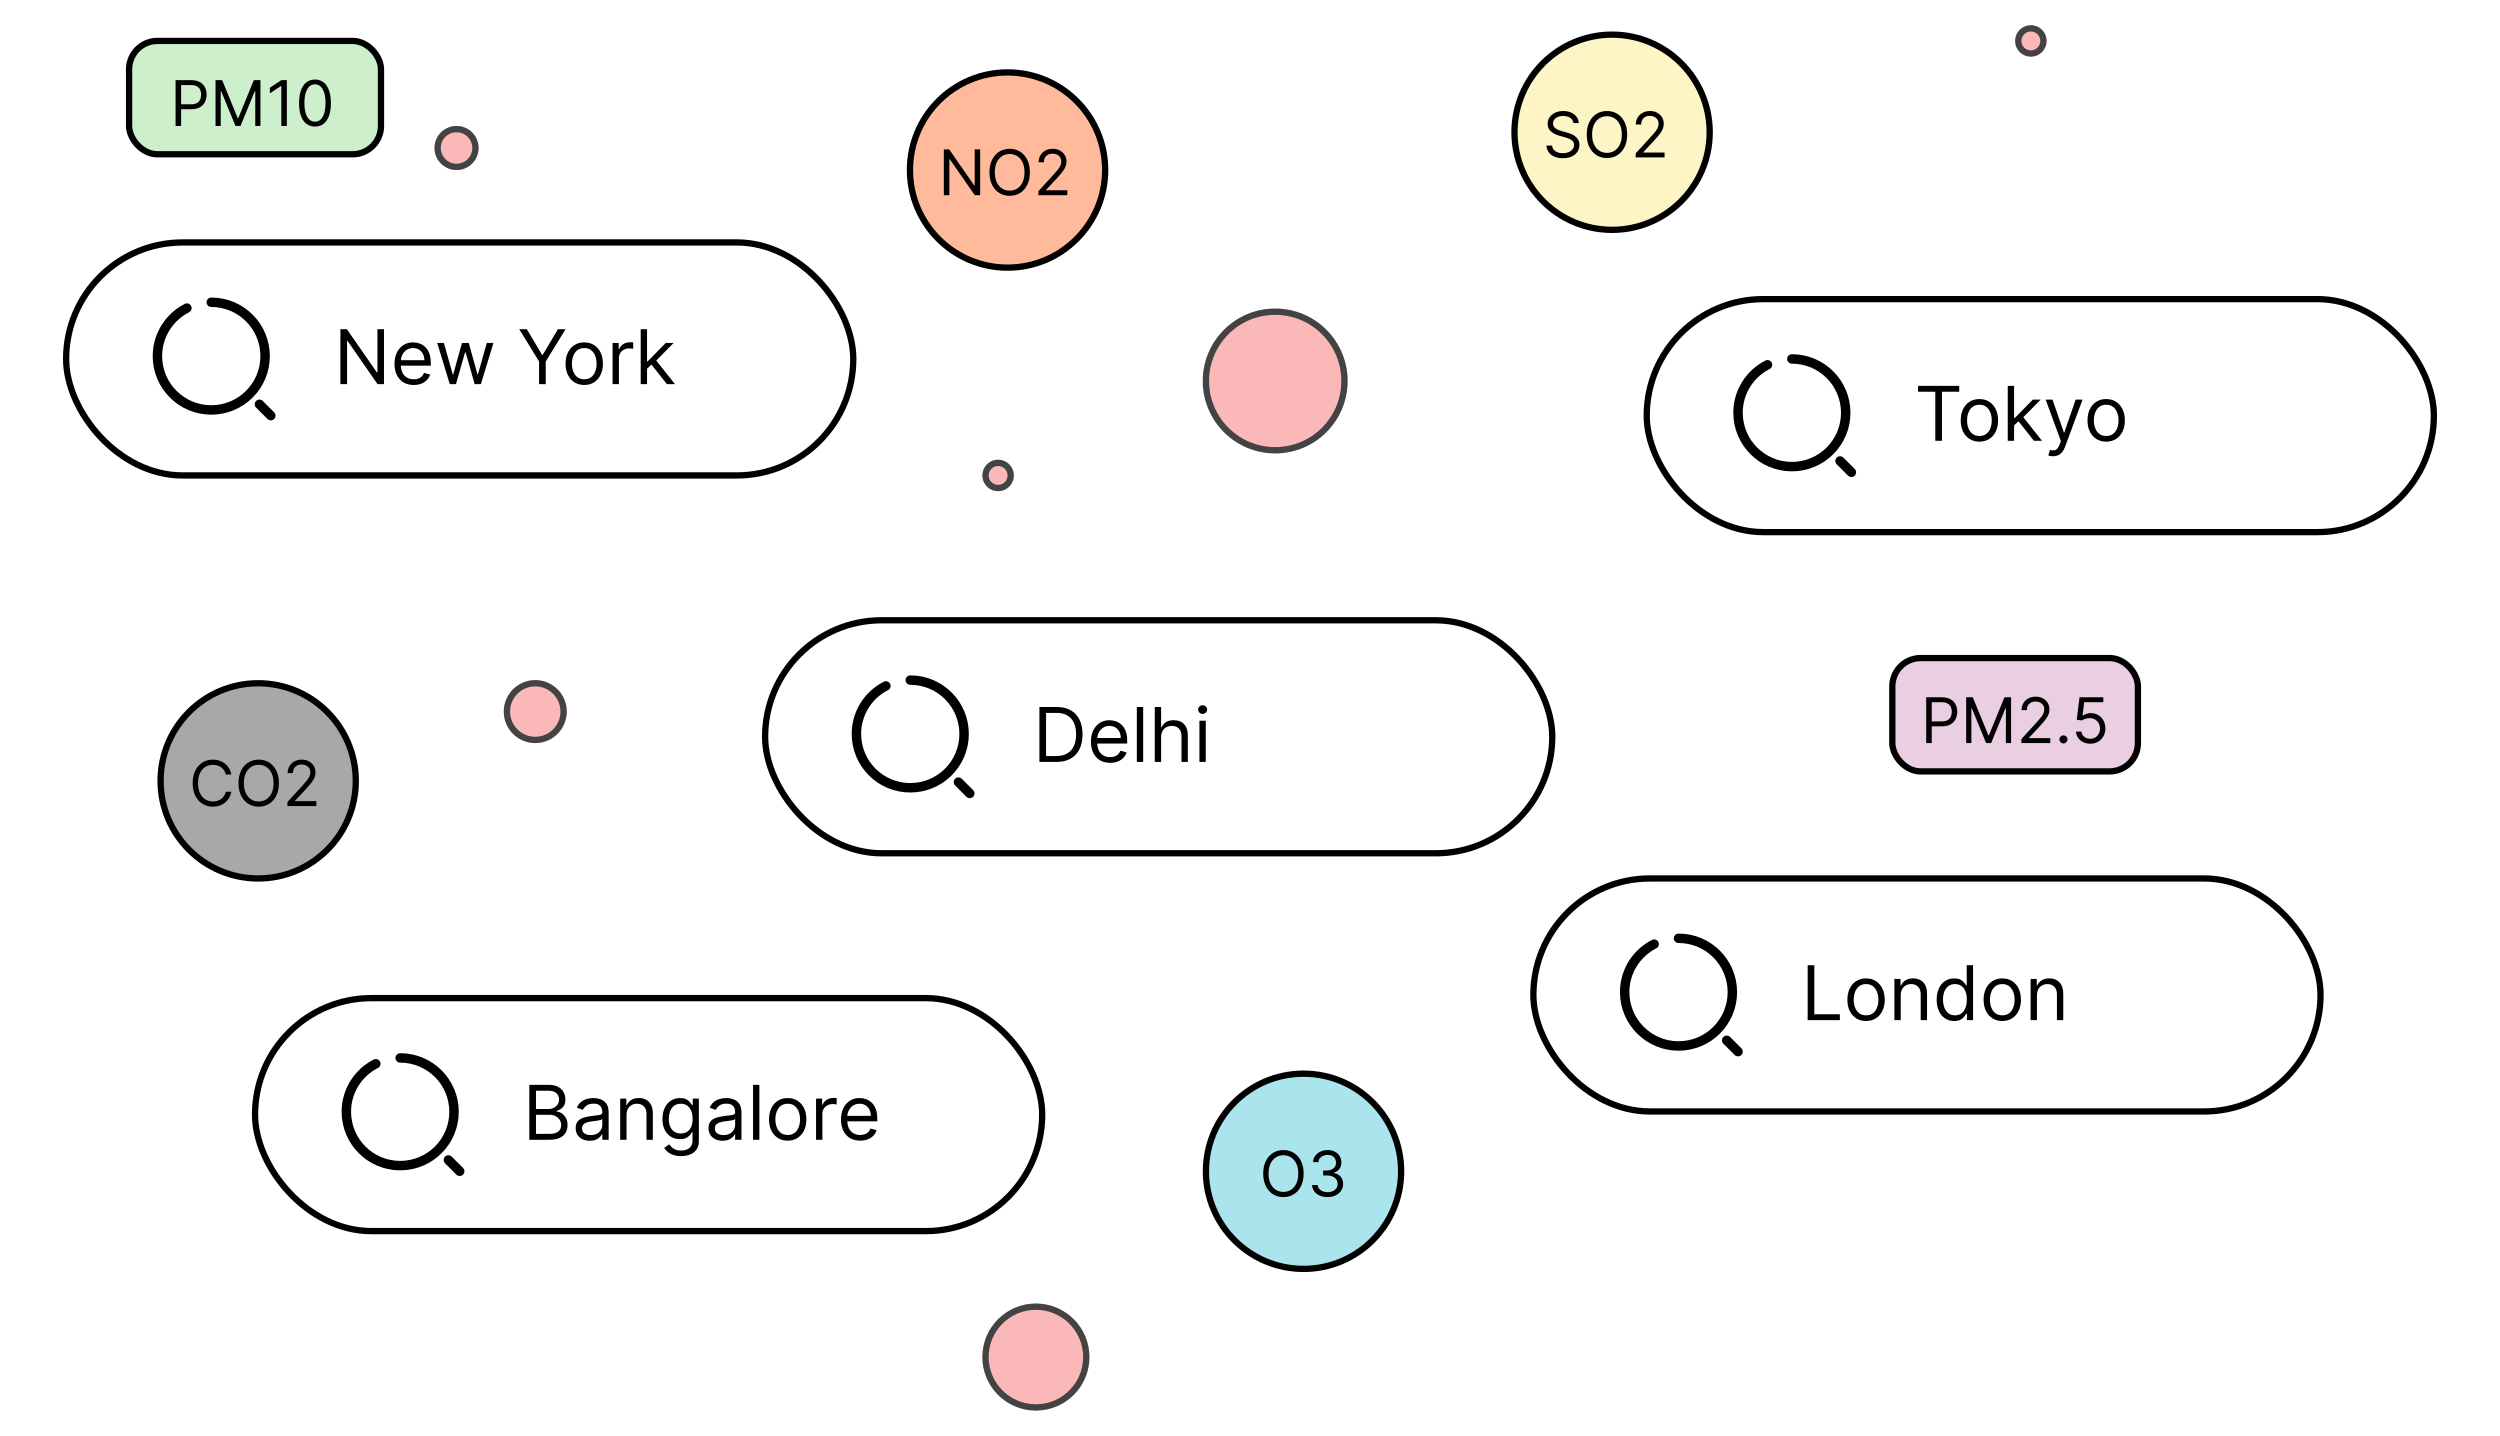 <svg width="397" height="228" viewBox="0 0 397 228" fill="none" xmlns="http://www.w3.org/2000/svg">
<rect x="3" width="377" height="220" fill="white"/>
<g filter="url(#filter0_d_10_80)">
<rect x="114.5" y="94.5" width="125" height="37" rx="18.5" fill="white" stroke="black"/>
<path d="M160.75 117H158.057V108.273H160.869C161.716 108.273 162.44 108.447 163.043 108.797C163.645 109.143 164.107 109.642 164.428 110.293C164.749 110.94 164.909 111.716 164.909 112.619C164.909 113.528 164.747 114.311 164.423 114.967C164.099 115.621 163.628 116.124 163.009 116.476C162.389 116.825 161.636 117 160.75 117ZM159.114 116.062H160.682C161.403 116.062 162.001 115.923 162.476 115.645C162.95 115.366 163.304 114.97 163.537 114.456C163.77 113.942 163.886 113.33 163.886 112.619C163.886 111.915 163.771 111.308 163.541 110.8C163.311 110.288 162.967 109.896 162.51 109.624C162.053 109.348 161.483 109.21 160.801 109.21H159.114V116.062ZM169.29 117.136C168.659 117.136 168.115 116.997 167.658 116.719C167.203 116.438 166.852 116.045 166.605 115.543C166.361 115.037 166.239 114.449 166.239 113.778C166.239 113.108 166.361 112.517 166.605 112.006C166.852 111.491 167.196 111.091 167.636 110.804C168.08 110.514 168.597 110.369 169.188 110.369C169.528 110.369 169.865 110.426 170.197 110.54C170.53 110.653 170.832 110.838 171.105 111.094C171.378 111.347 171.595 111.682 171.757 112.099C171.919 112.517 172 113.031 172 113.642V114.068H166.955V113.199H170.977C170.977 112.83 170.903 112.5 170.756 112.21C170.611 111.92 170.403 111.692 170.134 111.524C169.866 111.357 169.551 111.273 169.188 111.273C168.787 111.273 168.44 111.372 168.148 111.571C167.858 111.767 167.635 112.023 167.479 112.338C167.322 112.653 167.244 112.991 167.244 113.352V113.932C167.244 114.426 167.33 114.845 167.5 115.189C167.673 115.53 167.913 115.79 168.22 115.969C168.527 116.145 168.884 116.233 169.29 116.233C169.554 116.233 169.793 116.196 170.006 116.122C170.222 116.045 170.408 115.932 170.564 115.781C170.72 115.628 170.841 115.437 170.926 115.21L171.898 115.483C171.795 115.812 171.624 116.102 171.382 116.352C171.141 116.599 170.842 116.793 170.487 116.932C170.132 117.068 169.733 117.136 169.29 117.136ZM174.536 108.273V117H173.53V108.273H174.536ZM177.383 113.062V117H176.377V108.273H177.383V111.477H177.468C177.622 111.139 177.852 110.871 178.159 110.672C178.468 110.47 178.88 110.369 179.395 110.369C179.841 110.369 180.231 110.459 180.566 110.638C180.902 110.814 181.162 111.085 181.346 111.452C181.534 111.815 181.627 112.278 181.627 112.841V117H180.622V112.909C180.622 112.389 180.487 111.987 180.217 111.703C179.95 111.416 179.579 111.273 179.105 111.273C178.775 111.273 178.48 111.342 178.218 111.482C177.96 111.621 177.755 111.824 177.605 112.091C177.457 112.358 177.383 112.682 177.383 113.062ZM183.467 117V110.455H184.473V117H183.467ZM183.979 109.364C183.783 109.364 183.614 109.297 183.472 109.163C183.332 109.03 183.263 108.869 183.263 108.682C183.263 108.494 183.332 108.334 183.472 108.2C183.614 108.067 183.783 108 183.979 108C184.175 108 184.342 108.067 184.482 108.2C184.624 108.334 184.695 108.494 184.695 108.682C184.695 108.869 184.624 109.03 184.482 109.163C184.342 109.297 184.175 109.364 183.979 109.364Z" fill="black"/>
<path d="M137.55 104C142.275 104 146.1 107.825 146.1 112.55C146.1 117.275 142.275 121.1 137.55 121.1C132.825 121.1 129 117.275 129 112.55C129 109.22 130.899 106.34 133.68 104.927M147 122L145.2 120.2" stroke="black" stroke-width="1.5" stroke-linecap="round" stroke-linejoin="round"/>
</g>
<g filter="url(#filter1_d_10_80)">
<rect x="254.5" y="43.5" width="125" height="37" rx="18.5" fill="white" stroke="black"/>
<path d="M297.58 58.21V57.273H304.125V58.21H301.381V66H300.324V58.21H297.58ZM307.33 66.136C306.739 66.136 306.22 65.996 305.774 65.715C305.331 65.433 304.984 65.04 304.734 64.534C304.487 64.028 304.364 63.438 304.364 62.761C304.364 62.08 304.487 61.484 304.734 60.976C304.984 60.467 305.331 60.072 305.774 59.791C306.22 59.51 306.739 59.369 307.33 59.369C307.92 59.369 308.438 59.51 308.881 59.791C309.327 60.072 309.673 60.467 309.92 60.976C310.17 61.484 310.295 62.08 310.295 62.761C310.295 63.438 310.17 64.028 309.92 64.534C309.673 65.04 309.327 65.433 308.881 65.715C308.438 65.996 307.92 66.136 307.33 66.136ZM307.33 65.233C307.778 65.233 308.148 65.118 308.438 64.888C308.727 64.658 308.942 64.355 309.081 63.98C309.22 63.605 309.29 63.199 309.29 62.761C309.29 62.324 309.22 61.916 309.081 61.538C308.942 61.16 308.727 60.855 308.438 60.622C308.148 60.389 307.778 60.273 307.33 60.273C306.881 60.273 306.511 60.389 306.222 60.622C305.932 60.855 305.717 61.16 305.578 61.538C305.439 61.916 305.369 62.324 305.369 62.761C305.369 63.199 305.439 63.605 305.578 63.98C305.717 64.355 305.932 64.658 306.222 64.888C306.511 65.118 306.881 65.233 307.33 65.233ZM312.768 63.614L312.751 62.369H312.956L315.819 59.455H317.064L314.012 62.54H313.927L312.768 63.614ZM311.831 66V57.273H312.836V66H311.831ZM315.99 66L313.433 62.761L314.149 62.062L317.268 66H315.99ZM319.006 68.454C318.835 68.454 318.683 68.44 318.55 68.412C318.416 68.386 318.324 68.361 318.273 68.335L318.528 67.449C318.773 67.511 318.989 67.534 319.176 67.517C319.364 67.5 319.53 67.416 319.675 67.266C319.822 67.118 319.957 66.878 320.08 66.546L320.267 66.034L317.847 59.455H318.938L320.744 64.671H320.812L322.619 59.455H323.71L320.932 66.954C320.807 67.293 320.652 67.572 320.467 67.794C320.283 68.019 320.068 68.185 319.824 68.293C319.582 68.401 319.31 68.454 319.006 68.454ZM327.462 66.136C326.871 66.136 326.353 65.996 325.907 65.715C325.464 65.433 325.117 65.04 324.867 64.534C324.62 64.028 324.496 63.438 324.496 62.761C324.496 62.08 324.62 61.484 324.867 60.976C325.117 60.467 325.464 60.072 325.907 59.791C326.353 59.51 326.871 59.369 327.462 59.369C328.053 59.369 328.57 59.51 329.013 59.791C329.46 60.072 329.806 60.467 330.053 60.976C330.303 61.484 330.428 62.08 330.428 62.761C330.428 63.438 330.303 64.028 330.053 64.534C329.806 65.04 329.46 65.433 329.013 65.715C328.57 65.996 328.053 66.136 327.462 66.136ZM327.462 65.233C327.911 65.233 328.281 65.118 328.57 64.888C328.86 64.658 329.075 64.355 329.214 63.98C329.353 63.605 329.423 63.199 329.423 62.761C329.423 62.324 329.353 61.916 329.214 61.538C329.075 61.16 328.86 60.855 328.57 60.622C328.281 60.389 327.911 60.273 327.462 60.273C327.013 60.273 326.644 60.389 326.354 60.622C326.065 60.855 325.85 61.16 325.711 61.538C325.572 61.916 325.502 62.324 325.502 62.761C325.502 63.199 325.572 63.605 325.711 63.98C325.85 64.355 326.065 64.658 326.354 64.888C326.644 65.118 327.013 65.233 327.462 65.233Z" fill="black"/>
<path d="M277.55 53C282.275 53 286.1 56.825 286.1 61.55C286.1 66.275 282.275 70.1 277.55 70.1C272.825 70.1 269 66.275 269 61.55C269 58.22 270.899 55.34 273.68 53.927M287 71L285.2 69.2" stroke="black" stroke-width="1.5" stroke-linecap="round" stroke-linejoin="round"/>
</g>
<g filter="url(#filter2_d_10_80)">
<rect x="236.5" y="135.5" width="125" height="37" rx="18.5" fill="white" stroke="black"/>
<path d="M280.057 158V149.273H281.114V157.062H285.17V158H280.057ZM289.33 158.136C288.739 158.136 288.22 157.996 287.774 157.714C287.331 157.433 286.984 157.04 286.734 156.534C286.487 156.028 286.364 155.437 286.364 154.761C286.364 154.08 286.487 153.484 286.734 152.976C286.984 152.467 287.331 152.072 287.774 151.791C288.22 151.51 288.739 151.369 289.33 151.369C289.92 151.369 290.438 151.51 290.881 151.791C291.327 152.072 291.673 152.467 291.92 152.976C292.17 153.484 292.295 154.08 292.295 154.761C292.295 155.437 292.17 156.028 291.92 156.534C291.673 157.04 291.327 157.433 290.881 157.714C290.438 157.996 289.92 158.136 289.33 158.136ZM289.33 157.233C289.778 157.233 290.148 157.118 290.438 156.888C290.727 156.658 290.942 156.355 291.081 155.98C291.22 155.605 291.29 155.199 291.29 154.761C291.29 154.324 291.22 153.916 291.081 153.538C290.942 153.161 290.727 152.855 290.438 152.622C290.148 152.389 289.778 152.273 289.33 152.273C288.881 152.273 288.511 152.389 288.222 152.622C287.932 152.855 287.717 153.161 287.578 153.538C287.439 153.916 287.369 154.324 287.369 154.761C287.369 155.199 287.439 155.605 287.578 155.98C287.717 156.355 287.932 156.658 288.222 156.888C288.511 157.118 288.881 157.233 289.33 157.233ZM294.836 154.062V158H293.831V151.455H294.802V152.477H294.887C295.041 152.145 295.274 151.878 295.586 151.676C295.899 151.472 296.302 151.369 296.797 151.369C297.24 151.369 297.627 151.46 297.96 151.642C298.292 151.821 298.551 152.094 298.735 152.46C298.92 152.824 299.012 153.284 299.012 153.841V158H298.007V153.909C298.007 153.395 297.873 152.994 297.606 152.707C297.339 152.418 296.973 152.273 296.507 152.273C296.186 152.273 295.899 152.342 295.646 152.482C295.396 152.621 295.199 152.824 295.054 153.091C294.909 153.358 294.836 153.682 294.836 154.062ZM303.322 158.136C302.776 158.136 302.295 157.999 301.877 157.723C301.46 157.445 301.133 157.053 300.897 156.547C300.661 156.038 300.543 155.438 300.543 154.744C300.543 154.057 300.661 153.46 300.897 152.955C301.133 152.449 301.461 152.058 301.881 151.783C302.302 151.507 302.788 151.369 303.339 151.369C303.765 151.369 304.102 151.44 304.349 151.582C304.599 151.722 304.789 151.881 304.92 152.06C305.053 152.236 305.157 152.381 305.231 152.494H305.316V149.273H306.322V158H305.35V156.994H305.231C305.157 157.114 305.052 157.264 304.915 157.446C304.779 157.625 304.585 157.786 304.332 157.928C304.079 158.067 303.742 158.136 303.322 158.136ZM303.458 157.233C303.862 157.233 304.202 157.128 304.481 156.918C304.759 156.705 304.971 156.411 305.116 156.036C305.261 155.658 305.333 155.222 305.333 154.727C305.333 154.239 305.262 153.811 305.12 153.445C304.978 153.075 304.768 152.788 304.489 152.584C304.211 152.376 303.867 152.273 303.458 152.273C303.032 152.273 302.677 152.382 302.393 152.601C302.112 152.817 301.9 153.111 301.758 153.483C301.619 153.852 301.549 154.267 301.549 154.727C301.549 155.193 301.62 155.616 301.762 155.997C301.907 156.375 302.12 156.676 302.401 156.901C302.685 157.122 303.038 157.233 303.458 157.233ZM310.962 158.136C310.371 158.136 309.853 157.996 309.407 157.714C308.964 157.433 308.617 157.04 308.367 156.534C308.12 156.028 307.996 155.437 307.996 154.761C307.996 154.08 308.12 153.484 308.367 152.976C308.617 152.467 308.964 152.072 309.407 151.791C309.853 151.51 310.371 151.369 310.962 151.369C311.553 151.369 312.07 151.51 312.513 151.791C312.96 152.072 313.306 152.467 313.553 152.976C313.803 153.484 313.928 154.08 313.928 154.761C313.928 155.437 313.803 156.028 313.553 156.534C313.306 157.04 312.96 157.433 312.513 157.714C312.07 157.996 311.553 158.136 310.962 158.136ZM310.962 157.233C311.411 157.233 311.781 157.118 312.07 156.888C312.36 156.658 312.575 156.355 312.714 155.98C312.853 155.605 312.923 155.199 312.923 154.761C312.923 154.324 312.853 153.916 312.714 153.538C312.575 153.161 312.36 152.855 312.07 152.622C311.781 152.389 311.411 152.273 310.962 152.273C310.513 152.273 310.144 152.389 309.854 152.622C309.565 152.855 309.35 153.161 309.211 153.538C309.072 153.916 309.002 154.324 309.002 154.761C309.002 155.199 309.072 155.605 309.211 155.98C309.35 156.355 309.565 156.658 309.854 156.888C310.144 157.118 310.513 157.233 310.962 157.233ZM316.469 154.062V158H315.463V151.455H316.435V152.477H316.52C316.674 152.145 316.907 151.878 317.219 151.676C317.532 151.472 317.935 151.369 318.429 151.369C318.873 151.369 319.26 151.46 319.593 151.642C319.925 151.821 320.184 152.094 320.368 152.46C320.553 152.824 320.645 153.284 320.645 153.841V158H319.64V153.909C319.64 153.395 319.506 152.994 319.239 152.707C318.972 152.418 318.605 152.273 318.14 152.273C317.819 152.273 317.532 152.342 317.279 152.482C317.029 152.621 316.831 152.824 316.686 153.091C316.542 153.358 316.469 153.682 316.469 154.062Z" fill="black"/>
<path d="M259.55 145C264.275 145 268.1 148.825 268.1 153.55C268.1 158.275 264.275 162.1 259.55 162.1C254.825 162.1 251 158.275 251 153.55C251 150.22 252.899 147.34 255.68 145.927M269 163L267.2 161.2" stroke="black" stroke-width="1.5" stroke-linecap="round" stroke-linejoin="round"/>
</g>
<g filter="url(#filter3_d_10_80)">
<rect x="33.5" y="154.5" width="125" height="37" rx="18.5" fill="white" stroke="black"/>
<path d="M77.057 177V168.273H80.108C80.716 168.273 81.217 168.378 81.612 168.588C82.007 168.795 82.301 169.075 82.494 169.428C82.688 169.777 82.784 170.165 82.784 170.591C82.784 170.966 82.717 171.276 82.584 171.52C82.453 171.764 82.28 171.957 82.064 172.099C81.851 172.241 81.619 172.347 81.369 172.415V172.5C81.636 172.517 81.905 172.611 82.175 172.781C82.445 172.952 82.671 173.196 82.852 173.514C83.034 173.832 83.125 174.222 83.125 174.682C83.125 175.119 83.026 175.513 82.827 175.862C82.628 176.212 82.314 176.489 81.885 176.693C81.456 176.898 80.898 177 80.21 177H77.057ZM78.114 176.062H80.21C80.901 176.062 81.391 175.929 81.68 175.662C81.973 175.392 82.119 175.065 82.119 174.682C82.119 174.386 82.044 174.114 81.894 173.864C81.743 173.611 81.528 173.409 81.25 173.259C80.972 173.105 80.642 173.028 80.261 173.028H78.114V176.062ZM78.114 172.108H80.074C80.392 172.108 80.679 172.045 80.935 171.92C81.193 171.795 81.398 171.619 81.548 171.392C81.702 171.165 81.778 170.898 81.778 170.591C81.778 170.207 81.645 169.882 81.378 169.615C81.111 169.345 80.688 169.21 80.108 169.21H78.114V172.108ZM86.651 177.153C86.237 177.153 85.86 177.075 85.522 176.919C85.184 176.76 84.915 176.531 84.717 176.233C84.518 175.932 84.418 175.568 84.418 175.142C84.418 174.767 84.492 174.463 84.64 174.23C84.788 173.994 84.985 173.81 85.232 173.676C85.479 173.543 85.752 173.443 86.05 173.378C86.352 173.31 86.654 173.256 86.958 173.216C87.356 173.165 87.678 173.126 87.925 173.101C88.175 173.072 88.357 173.026 88.471 172.96C88.587 172.895 88.646 172.781 88.646 172.619V172.585C88.646 172.165 88.531 171.838 88.3 171.605C88.073 171.372 87.728 171.256 87.265 171.256C86.785 171.256 86.408 171.361 86.136 171.571C85.863 171.781 85.671 172.006 85.56 172.244L84.606 171.903C84.776 171.506 85.004 171.196 85.288 170.974C85.575 170.75 85.887 170.594 86.225 170.506C86.566 170.415 86.901 170.369 87.231 170.369C87.441 170.369 87.683 170.395 87.955 170.446C88.231 170.494 88.496 170.595 88.752 170.749C89.011 170.902 89.225 171.134 89.396 171.443C89.566 171.753 89.651 172.168 89.651 172.688V177H88.646V176.114H88.594C88.526 176.256 88.413 176.408 88.254 176.57C88.094 176.732 87.883 176.869 87.619 176.983C87.354 177.097 87.032 177.153 86.651 177.153ZM86.805 176.25C87.202 176.25 87.538 176.172 87.81 176.016C88.086 175.859 88.293 175.658 88.433 175.411C88.575 175.163 88.646 174.903 88.646 174.631V173.71C88.603 173.761 88.509 173.808 88.364 173.851C88.222 173.891 88.058 173.926 87.87 173.957C87.685 173.986 87.505 174.011 87.329 174.034C87.156 174.054 87.015 174.071 86.907 174.085C86.646 174.119 86.401 174.175 86.174 174.251C85.95 174.325 85.768 174.437 85.629 174.588C85.492 174.736 85.424 174.937 85.424 175.193C85.424 175.543 85.553 175.807 85.812 175.986C86.073 176.162 86.404 176.25 86.805 176.25ZM92.493 173.062V177H91.487V170.455H92.459V171.477H92.544C92.697 171.145 92.93 170.878 93.243 170.676C93.555 170.472 93.959 170.369 94.453 170.369C94.896 170.369 95.284 170.46 95.616 170.642C95.948 170.821 96.207 171.094 96.392 171.46C96.576 171.824 96.669 172.284 96.669 172.841V177H95.663V172.909C95.663 172.395 95.529 171.994 95.262 171.707C94.995 171.418 94.629 171.273 94.163 171.273C93.842 171.273 93.555 171.342 93.302 171.482C93.052 171.621 92.855 171.824 92.71 172.091C92.565 172.358 92.493 172.682 92.493 173.062ZM101.148 179.591C100.663 179.591 100.245 179.528 99.896 179.403C99.546 179.281 99.255 179.119 99.022 178.918C98.792 178.719 98.609 178.506 98.472 178.278L99.273 177.716C99.364 177.835 99.479 177.972 99.619 178.125C99.758 178.281 99.948 178.416 100.19 178.53C100.434 178.646 100.754 178.705 101.148 178.705C101.677 178.705 102.113 178.577 102.457 178.321C102.8 178.065 102.972 177.665 102.972 177.119V175.79H102.887C102.813 175.909 102.708 176.057 102.572 176.233C102.438 176.406 102.245 176.561 101.992 176.697C101.742 176.831 101.404 176.898 100.978 176.898C100.45 176.898 99.975 176.773 99.555 176.523C99.137 176.273 98.806 175.909 98.562 175.432C98.32 174.955 98.2 174.375 98.2 173.693C98.2 173.023 98.317 172.439 98.553 171.942C98.789 171.442 99.117 171.055 99.538 170.783C99.958 170.507 100.444 170.369 100.995 170.369C101.421 170.369 101.759 170.44 102.009 170.582C102.262 170.722 102.455 170.881 102.589 171.06C102.725 171.236 102.83 171.381 102.904 171.494H103.006V170.455H103.978V177.188C103.978 177.75 103.85 178.207 103.594 178.56C103.342 178.915 103.001 179.175 102.572 179.339C102.146 179.507 101.671 179.591 101.148 179.591ZM101.114 175.994C101.518 175.994 101.859 175.902 102.137 175.717C102.415 175.533 102.627 175.267 102.772 174.92C102.917 174.574 102.989 174.159 102.989 173.676C102.989 173.205 102.918 172.788 102.776 172.428C102.634 172.067 102.424 171.784 102.146 171.58C101.867 171.375 101.523 171.273 101.114 171.273C100.688 171.273 100.333 171.381 100.049 171.597C99.768 171.812 99.556 172.102 99.414 172.466C99.275 172.83 99.205 173.233 99.205 173.676C99.205 174.131 99.276 174.533 99.418 174.882C99.563 175.229 99.776 175.501 100.058 175.7C100.342 175.896 100.694 175.994 101.114 175.994ZM107.745 177.153C107.33 177.153 106.954 177.075 106.616 176.919C106.278 176.76 106.009 176.531 105.81 176.233C105.612 175.932 105.512 175.568 105.512 175.142C105.512 174.767 105.586 174.463 105.734 174.23C105.881 173.994 106.079 173.81 106.326 173.676C106.573 173.543 106.846 173.443 107.144 173.378C107.445 173.31 107.748 173.256 108.052 173.216C108.45 173.165 108.772 173.126 109.019 173.101C109.269 173.072 109.451 173.026 109.565 172.96C109.681 172.895 109.739 172.781 109.739 172.619V172.585C109.739 172.165 109.624 171.838 109.394 171.605C109.167 171.372 108.822 171.256 108.359 171.256C107.879 171.256 107.502 171.361 107.229 171.571C106.957 171.781 106.765 172.006 106.654 172.244L105.7 171.903C105.87 171.506 106.097 171.196 106.381 170.974C106.668 170.75 106.981 170.594 107.319 170.506C107.66 170.415 107.995 170.369 108.325 170.369C108.535 170.369 108.776 170.395 109.049 170.446C109.325 170.494 109.59 170.595 109.846 170.749C110.104 170.902 110.319 171.134 110.489 171.443C110.66 171.753 110.745 172.168 110.745 172.688V177H109.739V176.114H109.688C109.62 176.256 109.506 176.408 109.347 176.57C109.188 176.732 108.977 176.869 108.712 176.983C108.448 177.097 108.126 177.153 107.745 177.153ZM107.898 176.25C108.296 176.25 108.631 176.172 108.904 176.016C109.18 175.859 109.387 175.658 109.526 175.411C109.668 175.163 109.739 174.903 109.739 174.631V173.71C109.697 173.761 109.603 173.808 109.458 173.851C109.316 173.891 109.151 173.926 108.964 173.957C108.779 173.986 108.599 174.011 108.423 174.034C108.249 174.054 108.109 174.071 108.001 174.085C107.739 174.119 107.495 174.175 107.268 174.251C107.043 174.325 106.862 174.437 106.722 174.588C106.586 174.736 106.518 174.937 106.518 175.193C106.518 175.543 106.647 175.807 106.906 175.986C107.167 176.162 107.498 176.25 107.898 176.25ZM113.586 168.273V177H112.581V168.273H113.586ZM118.087 177.136C117.496 177.136 116.978 176.996 116.532 176.714C116.089 176.433 115.742 176.04 115.492 175.534C115.245 175.028 115.121 174.437 115.121 173.761C115.121 173.08 115.245 172.484 115.492 171.976C115.742 171.467 116.089 171.072 116.532 170.791C116.978 170.51 117.496 170.369 118.087 170.369C118.678 170.369 119.195 170.51 119.638 170.791C120.085 171.072 120.431 171.467 120.678 171.976C120.928 172.484 121.053 173.08 121.053 173.761C121.053 174.437 120.928 175.028 120.678 175.534C120.431 176.04 120.085 176.433 119.638 176.714C119.195 176.996 118.678 177.136 118.087 177.136ZM118.087 176.233C118.536 176.233 118.906 176.118 119.195 175.888C119.485 175.658 119.7 175.355 119.839 174.98C119.978 174.605 120.048 174.199 120.048 173.761C120.048 173.324 119.978 172.916 119.839 172.538C119.7 172.161 119.485 171.855 119.195 171.622C118.906 171.389 118.536 171.273 118.087 171.273C117.638 171.273 117.269 171.389 116.979 171.622C116.69 171.855 116.475 172.161 116.336 172.538C116.197 172.916 116.127 173.324 116.127 173.761C116.127 174.199 116.197 174.605 116.336 174.98C116.475 175.355 116.69 175.658 116.979 175.888C117.269 176.118 117.638 176.233 118.087 176.233ZM122.588 177V170.455H123.56V171.443H123.628C123.748 171.119 123.963 170.857 124.276 170.655C124.588 170.453 124.941 170.352 125.333 170.352C125.407 170.352 125.499 170.354 125.61 170.357C125.721 170.359 125.804 170.364 125.861 170.369V171.392C125.827 171.384 125.749 171.371 125.627 171.354C125.507 171.334 125.381 171.324 125.248 171.324C124.929 171.324 124.645 171.391 124.395 171.524C124.148 171.655 123.952 171.837 123.807 172.07C123.665 172.3 123.594 172.562 123.594 172.858V177H122.588ZM129.598 177.136C128.968 177.136 128.424 176.997 127.966 176.719C127.512 176.438 127.161 176.045 126.914 175.543C126.669 175.037 126.547 174.449 126.547 173.778C126.547 173.108 126.669 172.517 126.914 172.006C127.161 171.491 127.505 171.091 127.945 170.804C128.388 170.514 128.905 170.369 129.496 170.369C129.837 170.369 130.174 170.426 130.506 170.54C130.838 170.653 131.141 170.838 131.414 171.094C131.686 171.347 131.904 171.682 132.066 172.099C132.228 172.517 132.309 173.031 132.309 173.642V174.068H127.263V173.199H131.286C131.286 172.83 131.212 172.5 131.064 172.21C130.919 171.92 130.712 171.692 130.442 171.524C130.175 171.357 129.86 171.273 129.496 171.273C129.096 171.273 128.749 171.372 128.456 171.571C128.167 171.767 127.944 172.023 127.787 172.338C127.631 172.653 127.553 172.991 127.553 173.352V173.932C127.553 174.426 127.638 174.845 127.809 175.189C127.982 175.53 128.222 175.79 128.529 175.969C128.836 176.145 129.192 176.233 129.598 176.233C129.863 176.233 130.101 176.196 130.314 176.122C130.53 176.045 130.716 175.932 130.873 175.781C131.029 175.628 131.15 175.437 131.235 175.21L132.206 175.483C132.104 175.812 131.932 176.102 131.691 176.352C131.449 176.599 131.151 176.793 130.796 176.932C130.441 177.068 130.042 177.136 129.598 177.136Z" fill="black"/>
<path d="M56.55 164C61.275 164 65.1 167.825 65.1 172.55C65.1 177.275 61.275 181.1 56.55 181.1C51.825 181.1 48 177.275 48 172.55C48 169.22 49.899 166.34 52.68 164.927M66 182L64.2 180.2" stroke="black" stroke-width="1.5" stroke-linecap="round" stroke-linejoin="round"/>
</g>
<g filter="url(#filter4_d_10_80)">
<rect x="3.5" y="34.5" width="125" height="37" rx="18.5" fill="white" stroke="black"/>
<path d="M53.977 48.273V57H52.955L48.199 50.148H48.114V57H47.057V48.273H48.08L52.852 55.142H52.938V48.273H53.977ZM58.7 57.136C58.069 57.136 57.525 56.997 57.068 56.719C56.613 56.438 56.262 56.045 56.015 55.543C55.771 55.037 55.649 54.449 55.649 53.778C55.649 53.108 55.771 52.517 56.015 52.006C56.262 51.492 56.606 51.091 57.047 50.804C57.49 50.514 58.007 50.369 58.598 50.369C58.939 50.369 59.275 50.426 59.608 50.54C59.94 50.653 60.242 50.838 60.515 51.094C60.788 51.347 61.005 51.682 61.167 52.099C61.329 52.517 61.41 53.031 61.41 53.642V54.068H56.365V53.199H60.387C60.387 52.83 60.314 52.5 60.166 52.21C60.021 51.92 59.814 51.692 59.544 51.524C59.277 51.356 58.961 51.273 58.598 51.273C58.197 51.273 57.85 51.372 57.558 51.571C57.268 51.767 57.045 52.023 56.889 52.338C56.733 52.653 56.654 52.992 56.654 53.352V53.932C56.654 54.426 56.74 54.845 56.91 55.189C57.084 55.53 57.324 55.79 57.63 55.969C57.937 56.145 58.294 56.233 58.7 56.233C58.964 56.233 59.203 56.196 59.416 56.122C59.632 56.045 59.818 55.932 59.974 55.781C60.13 55.628 60.251 55.438 60.336 55.21L61.308 55.483C61.206 55.812 61.034 56.102 60.792 56.352C60.551 56.599 60.252 56.793 59.897 56.932C59.542 57.068 59.143 57.136 58.7 57.136ZM64.423 57L62.429 50.455H63.485L64.9 55.466H64.968L66.366 50.455H67.44L68.821 55.449H68.889L70.304 50.455H71.36L69.366 57H68.377L66.946 51.972H66.843L65.412 57H64.423ZM75.451 48.273H76.662L79.082 52.347H79.184L81.605 48.273H82.815L79.662 53.403V57H78.605V53.403L75.451 48.273ZM85.779 57.136C85.188 57.136 84.669 56.996 84.223 56.715C83.78 56.433 83.434 56.04 83.184 55.534C82.936 55.028 82.813 54.438 82.813 53.761C82.813 53.08 82.936 52.484 83.184 51.976C83.434 51.467 83.78 51.072 84.223 50.791C84.669 50.51 85.188 50.369 85.779 50.369C86.37 50.369 86.887 50.51 87.33 50.791C87.776 51.072 88.123 51.467 88.37 51.976C88.62 52.484 88.745 53.08 88.745 53.761C88.745 54.438 88.62 55.028 88.37 55.534C88.123 56.04 87.776 56.433 87.33 56.715C86.887 56.996 86.37 57.136 85.779 57.136ZM85.779 56.233C86.228 56.233 86.597 56.118 86.887 55.888C87.177 55.658 87.391 55.355 87.53 54.98C87.669 54.605 87.739 54.199 87.739 53.761C87.739 53.324 87.669 52.916 87.53 52.538C87.391 52.16 87.177 51.855 86.887 51.622C86.597 51.389 86.228 51.273 85.779 51.273C85.33 51.273 84.961 51.389 84.671 51.622C84.381 51.855 84.166 52.16 84.027 52.538C83.888 52.916 83.819 53.324 83.819 53.761C83.819 54.199 83.888 54.605 84.027 54.98C84.166 55.355 84.381 55.658 84.671 55.888C84.961 56.118 85.33 56.233 85.779 56.233ZM90.28 57V50.455H91.251V51.443H91.32C91.439 51.119 91.655 50.856 91.967 50.655C92.28 50.453 92.632 50.352 93.024 50.352C93.098 50.352 93.19 50.354 93.301 50.356C93.412 50.359 93.496 50.364 93.553 50.369V51.392C93.519 51.383 93.44 51.371 93.318 51.354C93.199 51.334 93.072 51.324 92.939 51.324C92.621 51.324 92.337 51.391 92.087 51.524C91.84 51.655 91.644 51.837 91.499 52.07C91.356 52.3 91.285 52.562 91.285 52.858V57H90.28ZM95.682 54.614L95.665 53.369H95.87L98.733 50.455H99.978L96.927 53.54H96.841L95.682 54.614ZM94.745 57V48.273H95.75V57H94.745ZM98.904 57L96.347 53.761L97.063 53.062L100.182 57H98.904Z" fill="black"/>
<path d="M26.55 44C31.275 44 35.1 47.825 35.1 52.55C35.1 57.275 31.275 61.1 26.55 61.1C21.825 61.1 18 57.275 18 52.55C18 49.22 19.899 46.34 22.68 44.927M36 62L34.2 60.2" stroke="black" stroke-width="1.5" stroke-linecap="round" stroke-linejoin="round"/>
</g>
<g filter="url(#filter5_d_10_80)">
<circle cx="41" cy="120" r="15.5" fill="#A9A8A8" stroke="black"/>
<path d="M36.733 119H35.852C35.8 118.747 35.709 118.524 35.579 118.332C35.451 118.141 35.295 117.98 35.11 117.849C34.928 117.717 34.725 117.617 34.503 117.551C34.28 117.485 34.048 117.452 33.807 117.452C33.367 117.452 32.968 117.563 32.61 117.786C32.255 118.008 31.972 118.336 31.761 118.769C31.553 119.202 31.449 119.734 31.449 120.364C31.449 120.993 31.553 121.525 31.761 121.958C31.972 122.391 32.255 122.719 32.61 122.942C32.968 123.164 33.367 123.276 33.807 123.276C34.048 123.276 34.28 123.242 34.503 123.176C34.725 123.11 34.928 123.012 35.11 122.881C35.295 122.749 35.451 122.587 35.579 122.395C35.709 122.201 35.8 121.978 35.852 121.727H36.733C36.667 122.099 36.546 122.432 36.371 122.725C36.196 123.019 35.978 123.268 35.717 123.474C35.457 123.678 35.164 123.833 34.84 123.94C34.518 124.046 34.174 124.099 33.807 124.099C33.187 124.099 32.635 123.948 32.152 123.645C31.669 123.342 31.289 122.911 31.012 122.352C30.735 121.794 30.597 121.131 30.597 120.364C30.597 119.597 30.735 118.934 31.012 118.375C31.289 117.816 31.669 117.385 32.152 117.082C32.635 116.779 33.187 116.628 33.807 116.628C34.174 116.628 34.518 116.681 34.84 116.788C35.164 116.894 35.457 117.05 35.717 117.256C35.978 117.46 36.196 117.709 36.371 118.002C36.546 118.293 36.667 118.626 36.733 119ZM44.292 120.364C44.292 121.131 44.154 121.794 43.877 122.352C43.6 122.911 43.22 123.342 42.737 123.645C42.254 123.948 41.703 124.099 41.082 124.099C40.462 124.099 39.91 123.948 39.427 123.645C38.944 123.342 38.565 122.911 38.288 122.352C38.011 121.794 37.872 121.131 37.872 120.364C37.872 119.597 38.011 118.934 38.288 118.375C38.565 117.816 38.944 117.385 39.427 117.082C39.91 116.779 40.462 116.628 41.082 116.628C41.703 116.628 42.254 116.779 42.737 117.082C43.22 117.385 43.6 117.816 43.877 118.375C44.154 118.934 44.292 119.597 44.292 120.364ZM43.44 120.364C43.44 119.734 43.335 119.202 43.124 118.769C42.916 118.336 42.633 118.008 42.275 117.786C41.92 117.563 41.523 117.452 41.082 117.452C40.642 117.452 40.243 117.563 39.886 117.786C39.53 118.008 39.248 118.336 39.037 118.769C38.828 119.202 38.724 119.734 38.724 120.364C38.724 120.993 38.828 121.525 39.037 121.958C39.248 122.391 39.53 122.719 39.886 122.942C40.243 123.164 40.642 123.276 41.082 123.276C41.523 123.276 41.92 123.164 42.275 122.942C42.633 122.719 42.916 122.391 43.124 121.958C43.335 121.525 43.44 120.993 43.44 120.364ZM45.645 124V123.361L48.046 120.733C48.328 120.425 48.56 120.158 48.742 119.93C48.924 119.701 49.059 119.485 49.147 119.284C49.237 119.08 49.282 118.867 49.282 118.645C49.282 118.389 49.22 118.168 49.097 117.981C48.976 117.794 48.811 117.649 48.6 117.548C48.389 117.446 48.153 117.395 47.89 117.395C47.61 117.395 47.367 117.453 47.158 117.569C46.952 117.683 46.792 117.842 46.679 118.048C46.568 118.254 46.512 118.496 46.512 118.773H45.674C45.674 118.347 45.772 117.973 45.969 117.651C46.165 117.329 46.433 117.078 46.771 116.898C47.112 116.718 47.494 116.628 47.918 116.628C48.344 116.628 48.722 116.718 49.051 116.898C49.38 117.078 49.638 117.32 49.825 117.626C50.012 117.931 50.106 118.271 50.106 118.645C50.106 118.912 50.057 119.174 49.96 119.43C49.865 119.683 49.7 119.966 49.463 120.278C49.228 120.589 48.903 120.967 48.486 121.415L46.853 123.162V123.219H50.233V124H45.645Z" fill="black"/>
</g>
<g filter="url(#filter6_d_10_80)">
<circle cx="160" cy="23" r="15.5" fill="#FFBA9C" stroke="black"/>
<path d="M155.648 19.727V27H154.795L150.832 21.29H150.761V27H149.881V19.727H150.733L154.71 25.452H154.781V19.727H155.648ZM163.546 23.364C163.546 24.131 163.408 24.794 163.131 25.352C162.854 25.911 162.474 26.342 161.991 26.645C161.508 26.948 160.956 27.099 160.336 27.099C159.716 27.099 159.164 26.948 158.681 26.645C158.198 26.342 157.818 25.911 157.541 25.352C157.264 24.794 157.126 24.131 157.126 23.364C157.126 22.597 157.264 21.934 157.541 21.375C157.818 20.816 158.198 20.385 158.681 20.082C159.164 19.779 159.716 19.628 160.336 19.628C160.956 19.628 161.508 19.779 161.991 20.082C162.474 20.385 162.854 20.816 163.131 21.375C163.408 21.934 163.546 22.597 163.546 23.364ZM162.694 23.364C162.694 22.734 162.589 22.202 162.378 21.769C162.17 21.336 161.887 21.008 161.529 20.785C161.174 20.563 160.776 20.452 160.336 20.452C159.896 20.452 159.497 20.563 159.139 20.785C158.784 21.008 158.501 21.336 158.291 21.769C158.082 22.202 157.978 22.734 157.978 23.364C157.978 23.993 158.082 24.525 158.291 24.958C158.501 25.391 158.784 25.719 159.139 25.942C159.497 26.164 159.896 26.276 160.336 26.276C160.776 26.276 161.174 26.164 161.529 25.942C161.887 25.719 162.17 25.391 162.378 24.958C162.589 24.525 162.694 23.993 162.694 23.364ZM164.899 27V26.361L167.3 23.733C167.582 23.425 167.814 23.158 167.996 22.93C168.178 22.701 168.313 22.485 168.401 22.284C168.491 22.081 168.536 21.867 168.536 21.645C168.536 21.389 168.474 21.168 168.351 20.981C168.23 20.794 168.065 20.649 167.854 20.548C167.643 20.446 167.406 20.395 167.144 20.395C166.864 20.395 166.62 20.453 166.412 20.569C166.206 20.683 166.046 20.842 165.933 21.048C165.821 21.254 165.766 21.496 165.766 21.773H164.928C164.928 21.347 165.026 20.973 165.222 20.651C165.419 20.329 165.686 20.078 166.025 19.898C166.366 19.718 166.748 19.628 167.172 19.628C167.598 19.628 167.976 19.718 168.305 19.898C168.634 20.078 168.892 20.32 169.079 20.626C169.266 20.931 169.36 21.271 169.36 21.645C169.36 21.912 169.311 22.174 169.214 22.43C169.119 22.683 168.954 22.966 168.717 23.278C168.482 23.588 168.157 23.967 167.74 24.415L166.107 26.162V26.219H169.487V27H164.899Z" fill="black"/>
</g>
<g filter="url(#filter7_d_10_80)">
<circle cx="256" cy="17" r="15.5" fill="#FEF5C6" stroke="black"/>
<path d="M249.858 15.546C249.815 15.186 249.643 14.906 249.339 14.707C249.036 14.508 248.665 14.409 248.224 14.409C247.902 14.409 247.621 14.461 247.379 14.565C247.14 14.669 246.953 14.813 246.818 14.995C246.686 15.177 246.619 15.384 246.619 15.617C246.619 15.811 246.665 15.977 246.758 16.117C246.853 16.255 246.973 16.369 247.12 16.462C247.267 16.552 247.421 16.626 247.582 16.685C247.743 16.742 247.891 16.788 248.026 16.824L248.764 17.023C248.954 17.072 249.164 17.141 249.396 17.229C249.631 17.316 249.854 17.436 250.067 17.587C250.283 17.736 250.46 17.928 250.6 18.163C250.74 18.397 250.81 18.685 250.81 19.026C250.81 19.419 250.707 19.774 250.501 20.091C250.297 20.408 249.999 20.66 249.606 20.847C249.215 21.034 248.741 21.128 248.182 21.128C247.661 21.128 247.21 21.044 246.829 20.876C246.45 20.708 246.152 20.473 245.934 20.173C245.719 19.872 245.597 19.523 245.568 19.125H246.477C246.501 19.4 246.593 19.627 246.754 19.807C246.918 19.984 247.124 20.117 247.372 20.204C247.623 20.29 247.893 20.332 248.182 20.332C248.518 20.332 248.82 20.278 249.087 20.169C249.355 20.058 249.567 19.904 249.723 19.707C249.879 19.509 249.957 19.276 249.957 19.011C249.957 18.77 249.89 18.573 249.755 18.422C249.62 18.27 249.442 18.147 249.222 18.053C249.002 17.958 248.764 17.875 248.509 17.804L247.614 17.548C247.045 17.385 246.596 17.152 246.264 16.849C245.933 16.546 245.767 16.149 245.767 15.659C245.767 15.252 245.877 14.897 246.097 14.594C246.32 14.288 246.618 14.052 246.992 13.883C247.369 13.713 247.789 13.628 248.253 13.628C248.722 13.628 249.138 13.712 249.503 13.88C249.867 14.046 250.156 14.273 250.369 14.562C250.585 14.851 250.698 15.178 250.71 15.546H249.858ZM258.394 17.364C258.394 18.131 258.256 18.794 257.979 19.352C257.702 19.911 257.322 20.342 256.839 20.645C256.356 20.948 255.804 21.099 255.184 21.099C254.564 21.099 254.012 20.948 253.529 20.645C253.046 20.342 252.666 19.911 252.389 19.352C252.112 18.794 251.974 18.131 251.974 17.364C251.974 16.597 252.112 15.934 252.389 15.375C252.666 14.816 253.046 14.385 253.529 14.082C254.012 13.779 254.564 13.628 255.184 13.628C255.804 13.628 256.356 13.779 256.839 14.082C257.322 14.385 257.702 14.816 257.979 15.375C258.256 15.934 258.394 16.597 258.394 17.364ZM257.542 17.364C257.542 16.734 257.436 16.202 257.226 15.769C257.017 15.336 256.734 15.008 256.377 14.786C256.022 14.563 255.624 14.452 255.184 14.452C254.743 14.452 254.345 14.563 253.987 14.786C253.632 15.008 253.349 15.336 253.138 15.769C252.93 16.202 252.826 16.734 252.826 17.364C252.826 17.993 252.93 18.525 253.138 18.958C253.349 19.391 253.632 19.719 253.987 19.942C254.345 20.164 254.743 20.276 255.184 20.276C255.624 20.276 256.022 20.164 256.377 19.942C256.734 19.719 257.017 19.391 257.226 18.958C257.436 18.525 257.542 17.993 257.542 17.364ZM259.747 21V20.361L262.148 17.733C262.429 17.425 262.661 17.158 262.844 16.93C263.026 16.701 263.161 16.485 263.248 16.284C263.338 16.081 263.383 15.867 263.383 15.645C263.383 15.389 263.322 15.168 263.199 14.981C263.078 14.794 262.912 14.649 262.702 14.548C262.491 14.446 262.254 14.395 261.991 14.395C261.712 14.395 261.468 14.453 261.26 14.569C261.054 14.682 260.894 14.842 260.78 15.048C260.669 15.254 260.613 15.496 260.613 15.773H259.775C259.775 15.347 259.874 14.973 260.07 14.651C260.267 14.329 260.534 14.078 260.873 13.898C261.214 13.718 261.596 13.628 262.02 13.628C262.446 13.628 262.823 13.718 263.153 13.898C263.482 14.078 263.74 14.32 263.927 14.626C264.114 14.931 264.207 15.271 264.207 15.645C264.207 15.912 264.159 16.174 264.062 16.43C263.967 16.683 263.801 16.966 263.564 17.278C263.33 17.588 263.005 17.967 262.588 18.415L260.954 20.162V20.219H264.335V21H259.747Z" fill="black"/>
</g>
<g filter="url(#filter8_d_10_80)">
<circle cx="207" cy="182" r="15.5" fill="#AAE4EC" stroke="black"/>
<path d="M207.017 182.364C207.017 183.131 206.879 183.794 206.602 184.352C206.325 184.911 205.945 185.342 205.462 185.645C204.979 185.948 204.427 186.099 203.807 186.099C203.187 186.099 202.635 185.948 202.152 185.645C201.669 185.342 201.289 184.911 201.012 184.352C200.735 183.794 200.597 183.131 200.597 182.364C200.597 181.597 200.735 180.934 201.012 180.375C201.289 179.816 201.669 179.385 202.152 179.082C202.635 178.779 203.187 178.628 203.807 178.628C204.427 178.628 204.979 178.779 205.462 179.082C205.945 179.385 206.325 179.816 206.602 180.375C206.879 180.934 207.017 181.597 207.017 182.364ZM206.165 182.364C206.165 181.734 206.059 181.202 205.849 180.769C205.64 180.336 205.357 180.008 205 179.786C204.645 179.563 204.247 179.452 203.807 179.452C203.366 179.452 202.968 179.563 202.61 179.786C202.255 180.008 201.972 180.336 201.761 180.769C201.553 181.202 201.449 181.734 201.449 182.364C201.449 182.993 201.553 183.525 201.761 183.958C201.972 184.391 202.255 184.719 202.61 184.942C202.968 185.164 203.366 185.276 203.807 185.276C204.247 185.276 204.645 185.164 205 184.942C205.357 184.719 205.64 184.391 205.849 183.958C206.059 183.525 206.165 182.993 206.165 182.364ZM210.827 186.099C210.359 186.099 209.941 186.019 209.574 185.858C209.209 185.697 208.919 185.473 208.704 185.187C208.491 184.898 208.375 184.563 208.356 184.182H209.251C209.27 184.416 209.35 184.619 209.492 184.789C209.634 184.957 209.82 185.087 210.05 185.18C210.279 185.272 210.534 185.318 210.813 185.318C211.126 185.318 211.403 185.264 211.644 185.155C211.886 185.046 212.075 184.894 212.212 184.7C212.35 184.506 212.418 184.281 212.418 184.026C212.418 183.758 212.352 183.522 212.219 183.319C212.087 183.113 211.893 182.952 211.637 182.836C211.381 182.72 211.069 182.662 210.7 182.662H210.117V181.881H210.7C210.988 181.881 211.242 181.829 211.46 181.724C211.68 181.62 211.851 181.473 211.974 181.284C212.1 181.095 212.163 180.872 212.163 180.616C212.163 180.37 212.108 180.156 211.999 179.974C211.89 179.791 211.737 179.649 211.538 179.548C211.341 179.446 211.109 179.395 210.842 179.395C210.591 179.395 210.354 179.441 210.131 179.533C209.911 179.623 209.731 179.755 209.592 179.928C209.452 180.098 209.376 180.304 209.364 180.545H208.512C208.526 180.164 208.641 179.83 208.857 179.544C209.072 179.255 209.354 179.03 209.702 178.869C210.052 178.708 210.437 178.628 210.856 178.628C211.306 178.628 211.692 178.719 212.013 178.901C212.335 179.081 212.583 179.319 212.756 179.615C212.929 179.911 213.015 180.231 213.015 180.574C213.015 180.983 212.907 181.333 212.692 181.621C212.479 181.91 212.189 182.11 211.822 182.222V182.278C212.281 182.354 212.64 182.549 212.898 182.864C213.156 183.177 213.285 183.564 213.285 184.026C213.285 184.421 213.177 184.776 212.962 185.091C212.749 185.403 212.457 185.65 212.088 185.83C211.719 186.009 211.299 186.099 210.827 186.099Z" fill="black"/>
</g>
<g filter="url(#filter9_d_10_80)">
<rect x="300.5" y="100.5" width="39" height="18" rx="4.5" fill="#EACFE2" stroke="black"/>
<path d="M305.881 114V106.727H308.338C308.909 106.727 309.375 106.83 309.737 107.036C310.102 107.24 310.372 107.516 310.547 107.864C310.722 108.212 310.81 108.6 310.81 109.028C310.81 109.457 310.722 109.846 310.547 110.197C310.374 110.547 310.107 110.826 309.744 111.035C309.382 111.241 308.918 111.344 308.352 111.344H306.591V110.562H308.324C308.714 110.562 309.028 110.495 309.265 110.36C309.502 110.225 309.673 110.043 309.78 109.813C309.889 109.581 309.943 109.32 309.943 109.028C309.943 108.737 309.889 108.477 309.78 108.247C309.673 108.018 309.5 107.838 309.261 107.707C309.022 107.575 308.705 107.509 308.31 107.509H306.761V114H305.881ZM312.228 106.727H313.279L315.751 112.764H315.836L318.308 106.727H319.359V114H318.535V108.474H318.464L316.191 114H315.396L313.123 108.474H313.052V114H312.228V106.727ZM320.997 114V113.361L323.398 110.733C323.679 110.425 323.911 110.158 324.094 109.93C324.276 109.701 324.411 109.485 324.498 109.284C324.588 109.08 324.633 108.867 324.633 108.645C324.633 108.389 324.572 108.168 324.449 107.981C324.328 107.794 324.162 107.649 323.952 107.548C323.741 107.446 323.504 107.395 323.241 107.395C322.962 107.395 322.718 107.453 322.51 107.569C322.304 107.683 322.144 107.842 322.03 108.048C321.919 108.254 321.863 108.496 321.863 108.773H321.025C321.025 108.347 321.124 107.973 321.32 107.651C321.517 107.329 321.784 107.078 322.123 106.898C322.464 106.718 322.846 106.628 323.27 106.628C323.696 106.628 324.073 106.718 324.403 106.898C324.732 107.078 324.99 107.32 325.177 107.626C325.364 107.931 325.457 108.271 325.457 108.645C325.457 108.912 325.409 109.174 325.312 109.43C325.217 109.683 325.051 109.966 324.814 110.278C324.58 110.589 324.255 110.967 323.838 111.415L322.204 113.162V113.219H325.585V114H320.997ZM327.677 114.057C327.501 114.057 327.351 113.994 327.226 113.869C327.1 113.743 327.037 113.593 327.037 113.418C327.037 113.242 327.1 113.092 327.226 112.967C327.351 112.841 327.501 112.778 327.677 112.778C327.852 112.778 328.002 112.841 328.128 112.967C328.253 113.092 328.316 113.242 328.316 113.418C328.316 113.534 328.286 113.64 328.227 113.737C328.17 113.834 328.093 113.912 327.996 113.972C327.902 114.028 327.795 114.057 327.677 114.057ZM331.932 114.099C331.515 114.099 331.14 114.017 330.806 113.851C330.472 113.685 330.205 113.458 330.004 113.169C329.802 112.88 329.692 112.551 329.673 112.182H330.526C330.559 112.511 330.708 112.783 330.973 112.999C331.241 113.212 331.56 113.318 331.932 113.318C332.23 113.318 332.495 113.248 332.727 113.109C332.962 112.969 333.145 112.777 333.278 112.533C333.413 112.287 333.48 112.009 333.48 111.699C333.48 111.382 333.41 111.099 333.271 110.85C333.133 110.599 332.944 110.402 332.702 110.257C332.461 110.113 332.185 110.039 331.875 110.037C331.652 110.035 331.424 110.069 331.19 110.14C330.955 110.209 330.762 110.297 330.611 110.406L329.787 110.307L330.227 106.727H334.006V107.509H330.966L330.71 109.653H330.753C330.902 109.535 331.089 109.437 331.314 109.359C331.539 109.281 331.773 109.241 332.017 109.241C332.462 109.241 332.859 109.348 333.207 109.561C333.557 109.772 333.832 110.061 334.031 110.428C334.232 110.795 334.332 111.214 334.332 111.685C334.332 112.149 334.228 112.563 334.02 112.928C333.814 113.29 333.53 113.576 333.168 113.787C332.805 113.995 332.393 114.099 331.932 114.099Z" fill="black"/>
</g>
<g filter="url(#filter10_d_10_80)">
<rect x="20.5" y="2.5" width="40" height="18" rx="4.5" fill="#CDEFCC" stroke="black"/>
<path d="M27.881 16V8.727H30.338C30.909 8.727 31.375 8.83 31.737 9.036C32.102 9.24 32.372 9.516 32.547 9.864C32.722 10.212 32.81 10.6 32.81 11.028C32.81 11.457 32.722 11.846 32.547 12.197C32.374 12.547 32.106 12.826 31.744 13.035C31.382 13.241 30.918 13.344 30.352 13.344H28.591V12.562H30.324C30.715 12.562 31.028 12.495 31.265 12.36C31.502 12.225 31.673 12.043 31.78 11.813C31.889 11.581 31.943 11.32 31.943 11.028C31.943 10.737 31.889 10.477 31.78 10.247C31.673 10.018 31.5 9.838 31.261 9.707C31.022 9.575 30.705 9.509 30.31 9.509H28.761V16H27.881ZM34.228 8.727H35.279L37.751 14.764H37.836L40.308 8.727H41.359V16H40.535V10.474H40.464L38.191 16H37.396L35.123 10.474H35.052V16H34.228V8.727ZM45.554 8.727V16H44.673V9.651H44.63L42.855 10.829V9.935L44.673 8.727H45.554ZM50.018 16.099C49.483 16.099 49.027 15.954 48.65 15.663C48.274 15.369 47.986 14.944 47.788 14.388C47.589 13.829 47.489 13.154 47.489 12.364C47.489 11.578 47.589 10.906 47.788 10.35C47.989 9.791 48.278 9.365 48.654 9.072C49.033 8.776 49.487 8.628 50.018 8.628C50.548 8.628 51.001 8.776 51.378 9.072C51.757 9.365 52.045 9.791 52.244 10.35C52.445 10.906 52.546 11.578 52.546 12.364C52.546 13.154 52.447 13.829 52.248 14.388C52.049 14.944 51.761 15.369 51.385 15.663C51.008 15.954 50.553 16.099 50.018 16.099ZM50.018 15.318C50.548 15.318 50.96 15.062 51.253 14.551C51.547 14.04 51.694 13.311 51.694 12.364C51.694 11.734 51.626 11.198 51.491 10.755C51.359 10.312 51.167 9.975 50.916 9.743C50.667 9.511 50.368 9.395 50.018 9.395C49.492 9.395 49.081 9.654 48.785 10.173C48.489 10.689 48.341 11.419 48.341 12.364C48.341 12.993 48.408 13.528 48.54 13.969C48.673 14.409 48.864 14.744 49.112 14.974C49.363 15.203 49.665 15.318 50.018 15.318Z" fill="black"/>
</g>
<g filter="url(#filter11_d_10_80)">
<circle cx="164.5" cy="211.5" r="8.5" fill="#FBB8B8"/>
<circle cx="164.5" cy="211.5" r="8" stroke="#434343"/>
</g>
<g filter="url(#filter12_d_10_80)">
<circle cx="202.5" cy="56.5" r="11.5" fill="#FBB8B8"/>
<circle cx="202.5" cy="56.5" r="11" stroke="#434343"/>
</g>
<g filter="url(#filter13_d_10_80)">
<circle cx="85" cy="109" r="5" fill="#FBB8B8"/>
<circle cx="85" cy="109" r="4.5" stroke="#434343"/>
</g>
<g filter="url(#filter14_d_10_80)">
<circle cx="72.5" cy="19.5" r="3.5" fill="#FBB8B8"/>
<circle cx="72.5" cy="19.5" r="3" stroke="#434343"/>
</g>
<g filter="url(#filter15_d_10_80)">
<circle cx="158.5" cy="71.5" r="2.5" fill="#FBB8B8"/>
<circle cx="158.5" cy="71.5" r="2" stroke="#434343"/>
</g>
<g filter="url(#filter16_d_10_80)">
<circle cx="322.5" cy="2.5" r="2.5" fill="#FBB8B8"/>
<circle cx="322.5" cy="2.5" r="2" stroke="#434343"/>
</g>
<defs>
<filter id="filter0_d_10_80" x="111" y="88" width="146" height="58" filterUnits="userSpaceOnUse" color-interpolation-filters="sRGB">
<feFlood flood-opacity="0" result="BackgroundImageFix"/>
<feColorMatrix in="SourceAlpha" type="matrix" values="0 0 0 0 0 0 0 0 0 0 0 0 0 0 0 0 0 0 127 0" result="hardAlpha"/>
<feOffset dx="7" dy="4"/>
<feGaussianBlur stdDeviation="5"/>
<feComposite in2="hardAlpha" operator="out"/>
<feColorMatrix type="matrix" values="0 0 0 0 0 0 0 0 0 0 0 0 0 0 0 0 0 0 0.35 0"/>
<feBlend mode="normal" in2="BackgroundImageFix" result="effect1_dropShadow_10_80"/>
<feBlend mode="normal" in="SourceGraphic" in2="effect1_dropShadow_10_80" result="shape"/>
</filter>
<filter id="filter1_d_10_80" x="251" y="37" width="146" height="58" filterUnits="userSpaceOnUse" color-interpolation-filters="sRGB">
<feFlood flood-opacity="0" result="BackgroundImageFix"/>
<feColorMatrix in="SourceAlpha" type="matrix" values="0 0 0 0 0 0 0 0 0 0 0 0 0 0 0 0 0 0 127 0" result="hardAlpha"/>
<feOffset dx="7" dy="4"/>
<feGaussianBlur stdDeviation="5"/>
<feComposite in2="hardAlpha" operator="out"/>
<feColorMatrix type="matrix" values="0 0 0 0 0 0 0 0 0 0 0 0 0 0 0 0 0 0 0.35 0"/>
<feBlend mode="normal" in2="BackgroundImageFix" result="effect1_dropShadow_10_80"/>
<feBlend mode="normal" in="SourceGraphic" in2="effect1_dropShadow_10_80" result="shape"/>
</filter>
<filter id="filter2_d_10_80" x="233" y="129" width="146" height="58" filterUnits="userSpaceOnUse" color-interpolation-filters="sRGB">
<feFlood flood-opacity="0" result="BackgroundImageFix"/>
<feColorMatrix in="SourceAlpha" type="matrix" values="0 0 0 0 0 0 0 0 0 0 0 0 0 0 0 0 0 0 127 0" result="hardAlpha"/>
<feOffset dx="7" dy="4"/>
<feGaussianBlur stdDeviation="5"/>
<feComposite in2="hardAlpha" operator="out"/>
<feColorMatrix type="matrix" values="0 0 0 0 0 0 0 0 0 0 0 0 0 0 0 0 0 0 0.35 0"/>
<feBlend mode="normal" in2="BackgroundImageFix" result="effect1_dropShadow_10_80"/>
<feBlend mode="normal" in="SourceGraphic" in2="effect1_dropShadow_10_80" result="shape"/>
</filter>
<filter id="filter3_d_10_80" x="30" y="148" width="146" height="58" filterUnits="userSpaceOnUse" color-interpolation-filters="sRGB">
<feFlood flood-opacity="0" result="BackgroundImageFix"/>
<feColorMatrix in="SourceAlpha" type="matrix" values="0 0 0 0 0 0 0 0 0 0 0 0 0 0 0 0 0 0 127 0" result="hardAlpha"/>
<feOffset dx="7" dy="4"/>
<feGaussianBlur stdDeviation="5"/>
<feComposite in2="hardAlpha" operator="out"/>
<feColorMatrix type="matrix" values="0 0 0 0 0 0 0 0 0 0 0 0 0 0 0 0 0 0 0.35 0"/>
<feBlend mode="normal" in2="BackgroundImageFix" result="effect1_dropShadow_10_80"/>
<feBlend mode="normal" in="SourceGraphic" in2="effect1_dropShadow_10_80" result="shape"/>
</filter>
<filter id="filter4_d_10_80" x="0" y="28" width="146" height="58" filterUnits="userSpaceOnUse" color-interpolation-filters="sRGB">
<feFlood flood-opacity="0" result="BackgroundImageFix"/>
<feColorMatrix in="SourceAlpha" type="matrix" values="0 0 0 0 0 0 0 0 0 0 0 0 0 0 0 0 0 0 127 0" result="hardAlpha"/>
<feOffset dx="7" dy="4"/>
<feGaussianBlur stdDeviation="5"/>
<feComposite in2="hardAlpha" operator="out"/>
<feColorMatrix type="matrix" values="0 0 0 0 0 0 0 0 0 0 0 0 0 0 0 0 0 0 0.35 0"/>
<feBlend mode="normal" in2="BackgroundImageFix" result="effect1_dropShadow_10_80"/>
<feBlend mode="normal" in="SourceGraphic" in2="effect1_dropShadow_10_80" result="shape"/>
</filter>
<filter id="filter5_d_10_80" x="21" y="104" width="40" height="40" filterUnits="userSpaceOnUse" color-interpolation-filters="sRGB">
<feFlood flood-opacity="0" result="BackgroundImageFix"/>
<feColorMatrix in="SourceAlpha" type="matrix" values="0 0 0 0 0 0 0 0 0 0 0 0 0 0 0 0 0 0 127 0" result="hardAlpha"/>
<feOffset dy="4"/>
<feGaussianBlur stdDeviation="2"/>
<feComposite in2="hardAlpha" operator="out"/>
<feColorMatrix type="matrix" values="0 0 0 0 0 0 0 0 0 0 0 0 0 0 0 0 0 0 0.25 0"/>
<feBlend mode="normal" in2="BackgroundImageFix" result="effect1_dropShadow_10_80"/>
<feBlend mode="normal" in="SourceGraphic" in2="effect1_dropShadow_10_80" result="shape"/>
</filter>
<filter id="filter6_d_10_80" x="140" y="7" width="40" height="40" filterUnits="userSpaceOnUse" color-interpolation-filters="sRGB">
<feFlood flood-opacity="0" result="BackgroundImageFix"/>
<feColorMatrix in="SourceAlpha" type="matrix" values="0 0 0 0 0 0 0 0 0 0 0 0 0 0 0 0 0 0 127 0" result="hardAlpha"/>
<feOffset dy="4"/>
<feGaussianBlur stdDeviation="2"/>
<feComposite in2="hardAlpha" operator="out"/>
<feColorMatrix type="matrix" values="0 0 0 0 0 0 0 0 0 0 0 0 0 0 0 0 0 0 0.25 0"/>
<feBlend mode="normal" in2="BackgroundImageFix" result="effect1_dropShadow_10_80"/>
<feBlend mode="normal" in="SourceGraphic" in2="effect1_dropShadow_10_80" result="shape"/>
</filter>
<filter id="filter7_d_10_80" x="236" y="1" width="40" height="40" filterUnits="userSpaceOnUse" color-interpolation-filters="sRGB">
<feFlood flood-opacity="0" result="BackgroundImageFix"/>
<feColorMatrix in="SourceAlpha" type="matrix" values="0 0 0 0 0 0 0 0 0 0 0 0 0 0 0 0 0 0 127 0" result="hardAlpha"/>
<feOffset dy="4"/>
<feGaussianBlur stdDeviation="2"/>
<feComposite in2="hardAlpha" operator="out"/>
<feColorMatrix type="matrix" values="0 0 0 0 0 0 0 0 0 0 0 0 0 0 0 0 0 0 0.25 0"/>
<feBlend mode="normal" in2="BackgroundImageFix" result="effect1_dropShadow_10_80"/>
<feBlend mode="normal" in="SourceGraphic" in2="effect1_dropShadow_10_80" result="shape"/>
</filter>
<filter id="filter8_d_10_80" x="187" y="166" width="40" height="40" filterUnits="userSpaceOnUse" color-interpolation-filters="sRGB">
<feFlood flood-opacity="0" result="BackgroundImageFix"/>
<feColorMatrix in="SourceAlpha" type="matrix" values="0 0 0 0 0 0 0 0 0 0 0 0 0 0 0 0 0 0 127 0" result="hardAlpha"/>
<feOffset dy="4"/>
<feGaussianBlur stdDeviation="2"/>
<feComposite in2="hardAlpha" operator="out"/>
<feColorMatrix type="matrix" values="0 0 0 0 0 0 0 0 0 0 0 0 0 0 0 0 0 0 0.25 0"/>
<feBlend mode="normal" in2="BackgroundImageFix" result="effect1_dropShadow_10_80"/>
<feBlend mode="normal" in="SourceGraphic" in2="effect1_dropShadow_10_80" result="shape"/>
</filter>
<filter id="filter9_d_10_80" x="296" y="100" width="48" height="27" filterUnits="userSpaceOnUse" color-interpolation-filters="sRGB">
<feFlood flood-opacity="0" result="BackgroundImageFix"/>
<feColorMatrix in="SourceAlpha" type="matrix" values="0 0 0 0 0 0 0 0 0 0 0 0 0 0 0 0 0 0 127 0" result="hardAlpha"/>
<feOffset dy="4"/>
<feGaussianBlur stdDeviation="2"/>
<feComposite in2="hardAlpha" operator="out"/>
<feColorMatrix type="matrix" values="0 0 0 0 0 0 0 0 0 0 0 0 0 0 0 0 0 0 0.25 0"/>
<feBlend mode="normal" in2="BackgroundImageFix" result="effect1_dropShadow_10_80"/>
<feBlend mode="normal" in="SourceGraphic" in2="effect1_dropShadow_10_80" result="shape"/>
</filter>
<filter id="filter10_d_10_80" x="16" y="2" width="49" height="27" filterUnits="userSpaceOnUse" color-interpolation-filters="sRGB">
<feFlood flood-opacity="0" result="BackgroundImageFix"/>
<feColorMatrix in="SourceAlpha" type="matrix" values="0 0 0 0 0 0 0 0 0 0 0 0 0 0 0 0 0 0 127 0" result="hardAlpha"/>
<feOffset dy="4"/>
<feGaussianBlur stdDeviation="2"/>
<feComposite in2="hardAlpha" operator="out"/>
<feColorMatrix type="matrix" values="0 0 0 0 0 0 0 0 0 0 0 0 0 0 0 0 0 0 0.25 0"/>
<feBlend mode="normal" in2="BackgroundImageFix" result="effect1_dropShadow_10_80"/>
<feBlend mode="normal" in="SourceGraphic" in2="effect1_dropShadow_10_80" result="shape"/>
</filter>
<filter id="filter11_d_10_80" x="152" y="203" width="25" height="25" filterUnits="userSpaceOnUse" color-interpolation-filters="sRGB">
<feFlood flood-opacity="0" result="BackgroundImageFix"/>
<feColorMatrix in="SourceAlpha" type="matrix" values="0 0 0 0 0 0 0 0 0 0 0 0 0 0 0 0 0 0 127 0" result="hardAlpha"/>
<feOffset dy="4"/>
<feGaussianBlur stdDeviation="2"/>
<feComposite in2="hardAlpha" operator="out"/>
<feColorMatrix type="matrix" values="0 0 0 0 0 0 0 0 0 0 0 0 0 0 0 0 0 0 0.25 0"/>
<feBlend mode="normal" in2="BackgroundImageFix" result="effect1_dropShadow_10_80"/>
<feBlend mode="normal" in="SourceGraphic" in2="effect1_dropShadow_10_80" result="shape"/>
</filter>
<filter id="filter12_d_10_80" x="187" y="45" width="31" height="31" filterUnits="userSpaceOnUse" color-interpolation-filters="sRGB">
<feFlood flood-opacity="0" result="BackgroundImageFix"/>
<feColorMatrix in="SourceAlpha" type="matrix" values="0 0 0 0 0 0 0 0 0 0 0 0 0 0 0 0 0 0 127 0" result="hardAlpha"/>
<feOffset dy="4"/>
<feGaussianBlur stdDeviation="2"/>
<feComposite in2="hardAlpha" operator="out"/>
<feColorMatrix type="matrix" values="0 0 0 0 0 0 0 0 0 0 0 0 0 0 0 0 0 0 0.25 0"/>
<feBlend mode="normal" in2="BackgroundImageFix" result="effect1_dropShadow_10_80"/>
<feBlend mode="normal" in="SourceGraphic" in2="effect1_dropShadow_10_80" result="shape"/>
</filter>
<filter id="filter13_d_10_80" x="76" y="104" width="18" height="18" filterUnits="userSpaceOnUse" color-interpolation-filters="sRGB">
<feFlood flood-opacity="0" result="BackgroundImageFix"/>
<feColorMatrix in="SourceAlpha" type="matrix" values="0 0 0 0 0 0 0 0 0 0 0 0 0 0 0 0 0 0 127 0" result="hardAlpha"/>
<feOffset dy="4"/>
<feGaussianBlur stdDeviation="2"/>
<feComposite in2="hardAlpha" operator="out"/>
<feColorMatrix type="matrix" values="0 0 0 0 0 0 0 0 0 0 0 0 0 0 0 0 0 0 0.25 0"/>
<feBlend mode="normal" in2="BackgroundImageFix" result="effect1_dropShadow_10_80"/>
<feBlend mode="normal" in="SourceGraphic" in2="effect1_dropShadow_10_80" result="shape"/>
</filter>
<filter id="filter14_d_10_80" x="65" y="16" width="15" height="15" filterUnits="userSpaceOnUse" color-interpolation-filters="sRGB">
<feFlood flood-opacity="0" result="BackgroundImageFix"/>
<feColorMatrix in="SourceAlpha" type="matrix" values="0 0 0 0 0 0 0 0 0 0 0 0 0 0 0 0 0 0 127 0" result="hardAlpha"/>
<feOffset dy="4"/>
<feGaussianBlur stdDeviation="2"/>
<feComposite in2="hardAlpha" operator="out"/>
<feColorMatrix type="matrix" values="0 0 0 0 0 0 0 0 0 0 0 0 0 0 0 0 0 0 0.25 0"/>
<feBlend mode="normal" in2="BackgroundImageFix" result="effect1_dropShadow_10_80"/>
<feBlend mode="normal" in="SourceGraphic" in2="effect1_dropShadow_10_80" result="shape"/>
</filter>
<filter id="filter15_d_10_80" x="152" y="69" width="13" height="13" filterUnits="userSpaceOnUse" color-interpolation-filters="sRGB">
<feFlood flood-opacity="0" result="BackgroundImageFix"/>
<feColorMatrix in="SourceAlpha" type="matrix" values="0 0 0 0 0 0 0 0 0 0 0 0 0 0 0 0 0 0 127 0" result="hardAlpha"/>
<feOffset dy="4"/>
<feGaussianBlur stdDeviation="2"/>
<feComposite in2="hardAlpha" operator="out"/>
<feColorMatrix type="matrix" values="0 0 0 0 0 0 0 0 0 0 0 0 0 0 0 0 0 0 0.25 0"/>
<feBlend mode="normal" in2="BackgroundImageFix" result="effect1_dropShadow_10_80"/>
<feBlend mode="normal" in="SourceGraphic" in2="effect1_dropShadow_10_80" result="shape"/>
</filter>
<filter id="filter16_d_10_80" x="316" y="0" width="13" height="13" filterUnits="userSpaceOnUse" color-interpolation-filters="sRGB">
<feFlood flood-opacity="0" result="BackgroundImageFix"/>
<feColorMatrix in="SourceAlpha" type="matrix" values="0 0 0 0 0 0 0 0 0 0 0 0 0 0 0 0 0 0 127 0" result="hardAlpha"/>
<feOffset dy="4"/>
<feGaussianBlur stdDeviation="2"/>
<feComposite in2="hardAlpha" operator="out"/>
<feColorMatrix type="matrix" values="0 0 0 0 0 0 0 0 0 0 0 0 0 0 0 0 0 0 0.25 0"/>
<feBlend mode="normal" in2="BackgroundImageFix" result="effect1_dropShadow_10_80"/>
<feBlend mode="normal" in="SourceGraphic" in2="effect1_dropShadow_10_80" result="shape"/>
</filter>
</defs>
</svg>
